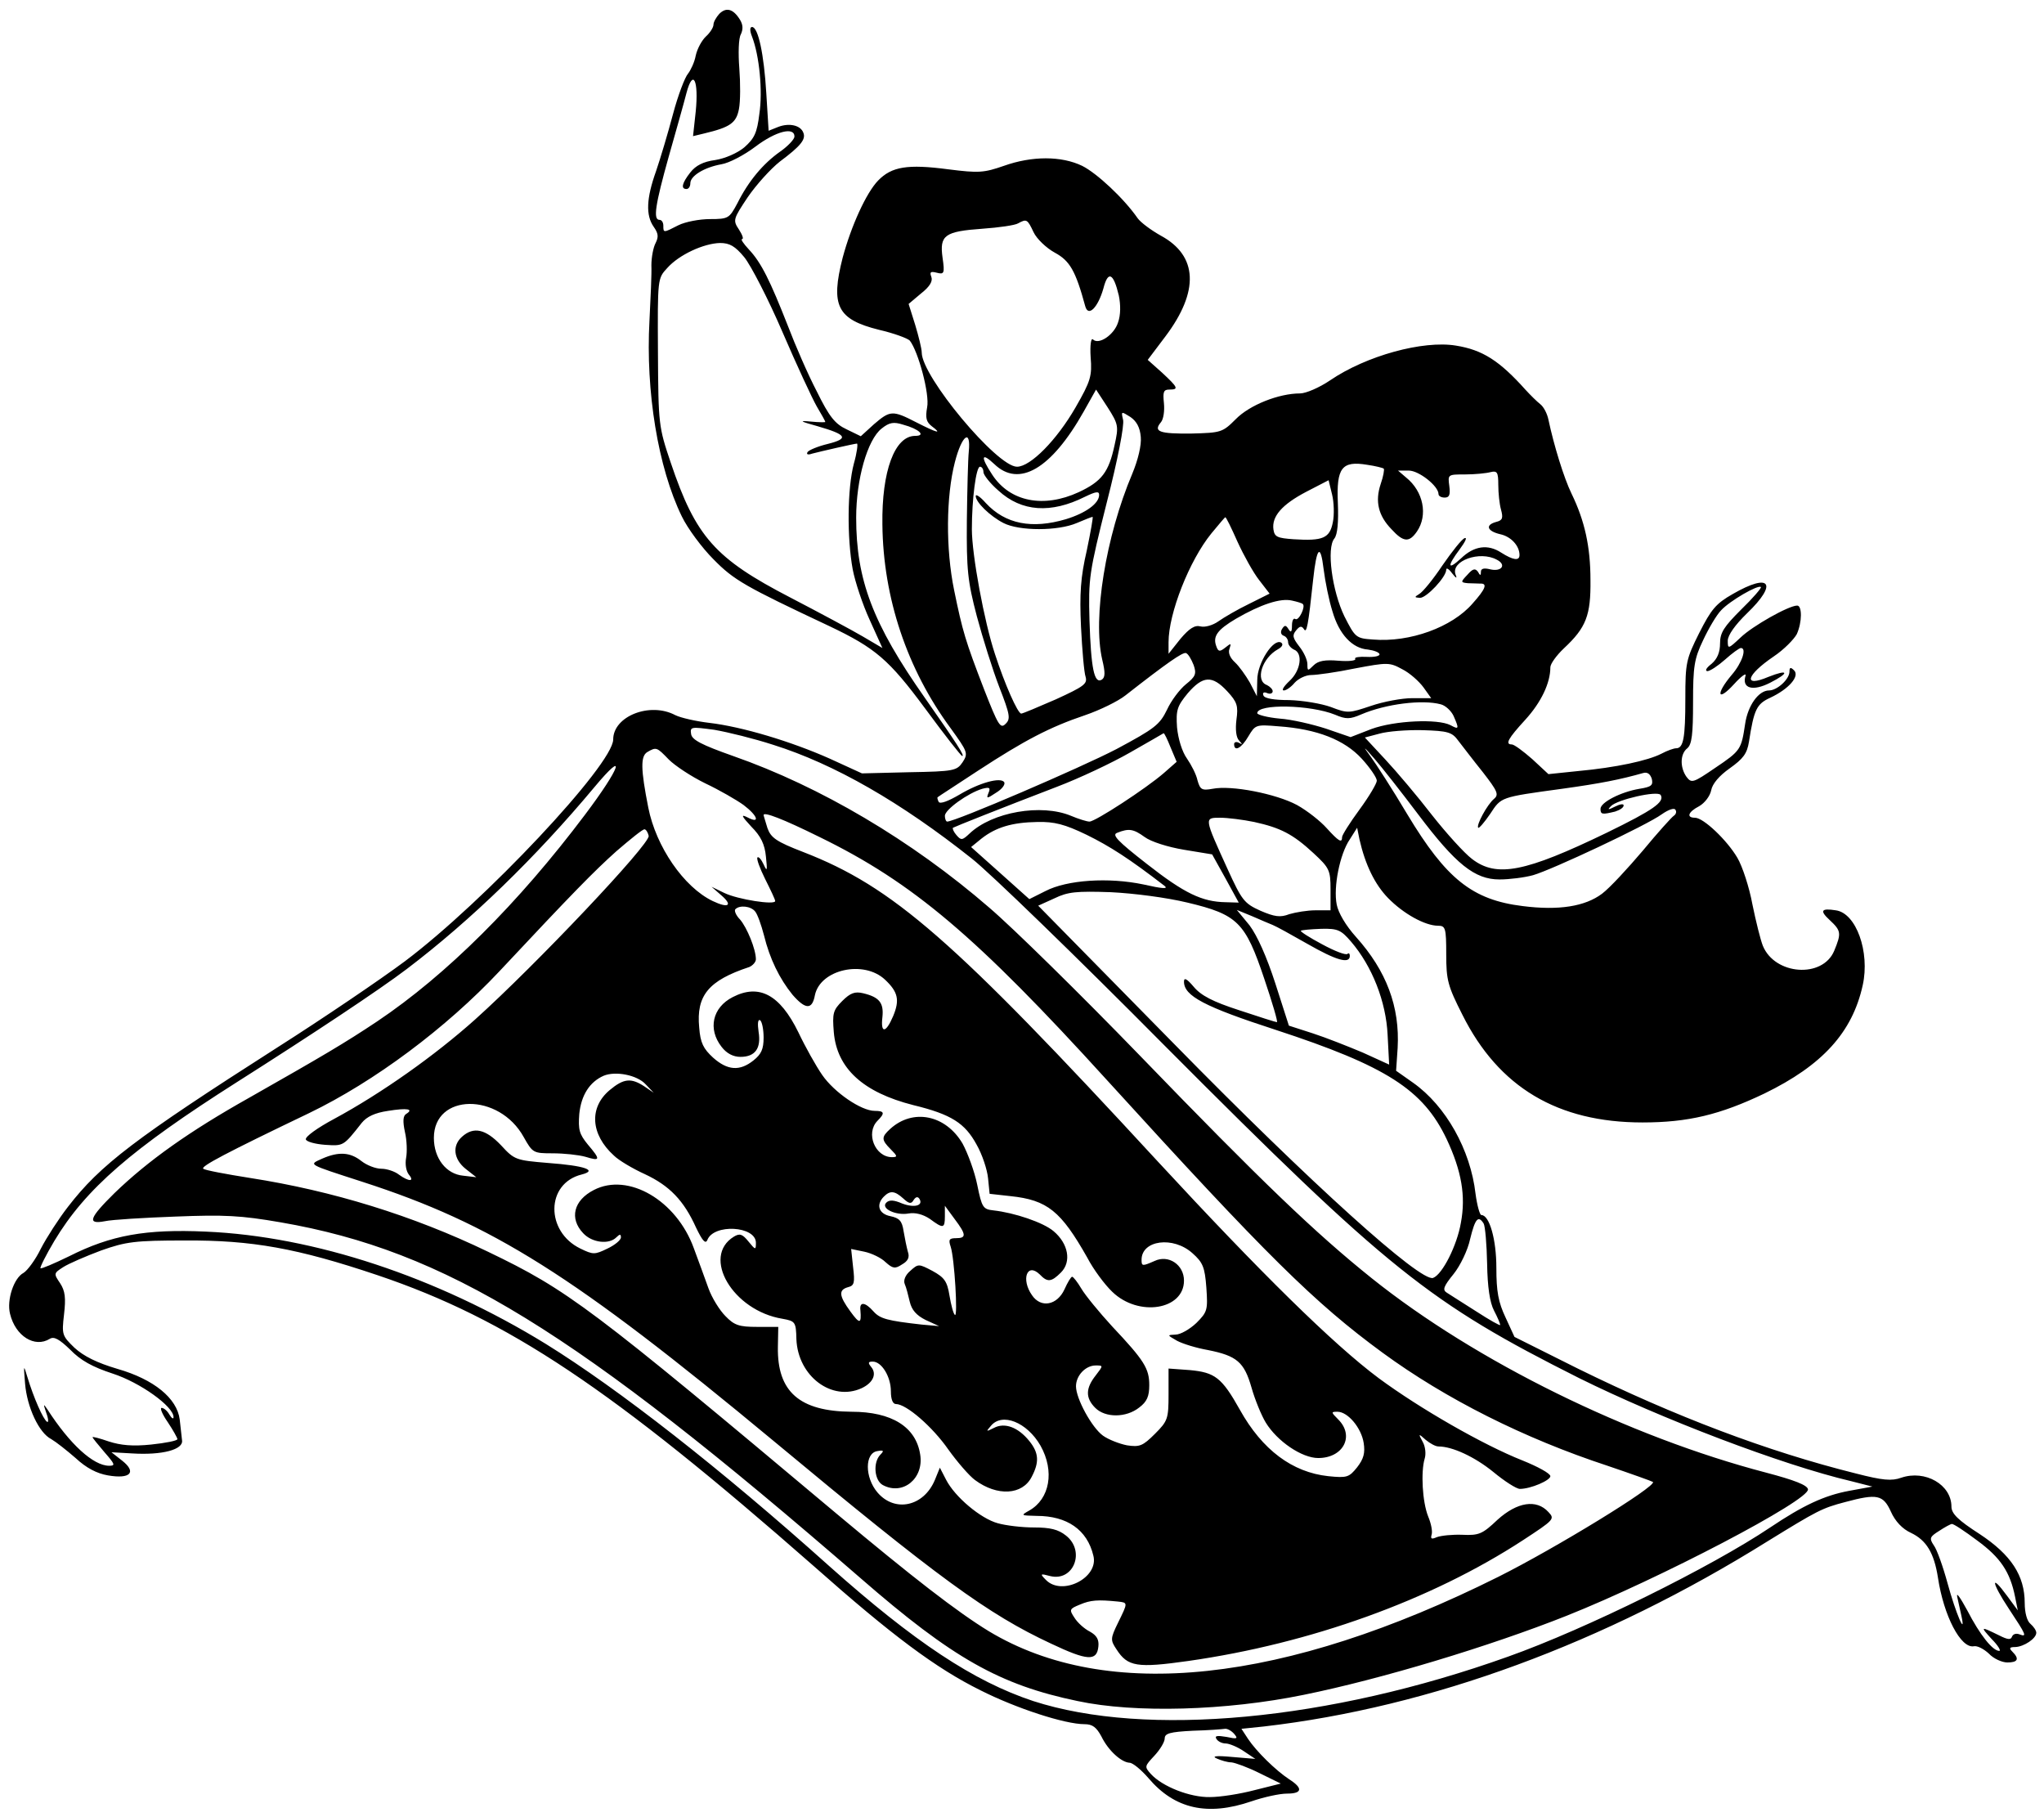 <?xml version="1.0" standalone="no"?>
<!DOCTYPE svg PUBLIC "-//W3C//DTD SVG 20010904//EN"
 "http://www.w3.org/TR/2001/REC-SVG-20010904/DTD/svg10.dtd">
<svg version="1.0" xmlns="http://www.w3.org/2000/svg"
 width="530pt" height="471pt" viewBox="0 0 530 471"
 preserveAspectRatio="xMidYMid meet">
<g transform="translate(0,471) scale(0.1,-0.1)"
fill="#000000" stroke="none">
<path d="M1865 4674 c-8 -9 -15 -21 -15 -28 0 -7 -9 -21 -19 -30 -11 -10 -23
-32 -27 -50 -3 -17 -13 -38 -20 -47 -8 -9 -26 -56 -39 -105 -13 -49 -33 -116
-44 -148 -25 -70 -27 -114 -6 -144 12 -17 13 -26 5 -42 -6 -11 -11 -37 -11
-58 1 -20 -2 -85 -5 -144 -10 -182 22 -380 84 -507 15 -31 52 -81 82 -111 53
-54 81 -70 300 -173 120 -57 155 -87 249 -214 50 -68 93 -123 96 -123 7 0 -13
31 -97 151 -135 192 -178 306 -178 467 0 99 29 202 66 231 20 16 31 18 56 10
41 -11 60 -29 31 -29 -53 0 -87 -91 -85 -230 2 -190 64 -375 177 -528 44 -61
46 -65 31 -88 -15 -22 -22 -24 -139 -26 l-122 -3 -83 38 c-101 45 -228 83
-313 93 -34 4 -74 13 -88 20 -66 35 -161 -3 -161 -63 0 -65 -335 -421 -540
-575 -63 -47 -212 -148 -330 -223 -371 -237 -460 -305 -544 -414 -24 -31 -55
-79 -70 -108 -14 -29 -35 -57 -45 -63 -25 -13 -44 -70 -35 -106 14 -58 64 -89
103 -65 11 7 25 -1 53 -28 27 -28 58 -45 110 -62 71 -23 158 -85 158 -113 0
-6 -5 -3 -11 7 -5 9 -14 17 -20 17 -5 0 2 -17 16 -37 14 -21 25 -41 25 -44 0
-4 -30 -10 -68 -14 -48 -5 -79 -2 -110 8 -23 8 -42 13 -42 11 0 -2 14 -19 31
-39 27 -31 29 -35 12 -35 -41 0 -102 56 -160 146 -11 16 -11 15 -3 -9 6 -16 6
-26 2 -23 -10 6 -35 63 -51 116 -10 33 -10 33 -6 -17 5 -61 36 -128 68 -144
12 -7 40 -29 63 -49 28 -26 55 -40 84 -45 58 -10 75 8 37 38 l-28 22 53 -3
c79 -5 134 10 130 34 -1 10 -4 35 -6 54 -7 55 -67 104 -161 131 -54 16 -88 33
-112 55 -32 31 -33 34 -27 86 5 43 3 61 -10 81 -17 25 -17 26 8 42 14 9 58 28
98 43 65 23 88 26 218 26 173 1 291 -20 499 -90 338 -114 607 -294 1132 -755
202 -179 316 -264 431 -321 93 -47 219 -88 270 -88 21 0 31 -8 44 -32 18 -37
52 -67 73 -68 8 0 30 -18 49 -40 68 -80 153 -99 267 -60 32 11 73 20 92 20 40
0 42 14 6 37 -35 23 -85 72 -107 105 l-17 26 58 6 c433 50 883 216 1306 480
130 80 141 86 202 102 82 22 98 19 118 -25 11 -25 30 -45 52 -55 40 -19 60
-52 70 -116 15 -99 59 -184 93 -178 9 2 26 -7 39 -19 12 -13 34 -23 48 -23 27
0 32 9 13 28 -9 9 -8 12 8 12 22 1 54 22 54 37 0 6 -7 16 -15 23 -9 7 -15 29
-15 54 0 71 -35 125 -117 179 -56 36 -73 53 -73 71 0 57 -68 96 -130 75 -25
-9 -48 -7 -118 11 -229 57 -469 148 -721 272 l-164 82 -23 50 c-19 40 -24 68
-24 129 0 74 -18 137 -39 137 -4 0 -11 25 -15 55 -13 114 -77 228 -162 288
l-44 31 4 59 c6 107 -29 200 -108 288 -27 30 -46 63 -50 84 -9 45 8 131 34
169 l19 30 6 -30 c15 -66 40 -117 74 -152 40 -41 96 -72 130 -72 19 0 21 -6
21 -74 0 -67 4 -82 42 -157 94 -188 247 -279 467 -279 118 0 201 20 316 75
150 73 228 158 255 281 19 86 -17 187 -70 194 -38 6 -42 -1 -16 -25 30 -28 31
-34 12 -80 -30 -72 -154 -63 -185 13 -6 15 -18 63 -27 107 -8 44 -26 99 -39
121 -27 46 -88 104 -110 104 -23 0 -18 15 11 30 14 8 28 26 31 41 3 17 21 38
48 57 35 25 45 38 50 69 13 84 20 98 55 114 49 23 77 56 62 71 -9 9 -12 8 -12
-3 0 -20 -32 -49 -53 -49 -27 0 -55 -39 -62 -87 -10 -66 -11 -69 -78 -114 -57
-39 -61 -40 -74 -23 -17 24 -17 59 2 74 12 10 15 37 15 119 0 93 3 113 26 161
14 30 35 66 47 78 22 24 96 67 103 60 2 -2 -21 -29 -51 -58 -45 -45 -55 -60
-55 -88 0 -23 -7 -40 -22 -53 -13 -10 -18 -18 -11 -19 7 0 28 14 46 30 19 17
37 30 41 30 16 0 3 -39 -24 -70 -42 -50 -37 -71 6 -24 19 21 33 31 30 22 -10
-33 19 -41 64 -18 51 26 48 36 -5 15 -66 -28 -58 4 14 53 27 18 53 45 60 58
14 31 14 74 1 74 -22 0 -116 -53 -147 -83 -32 -30 -33 -30 -33 -8 0 14 19 41
50 71 81 78 60 106 -37 50 -44 -25 -56 -40 -87 -101 -34 -68 -36 -77 -36 -170
0 -103 -5 -129 -24 -129 -6 0 -23 -6 -38 -14 -35 -18 -118 -36 -216 -45 l-77
-8 -42 39 c-24 21 -47 38 -53 38 -18 0 -10 15 35 64 41 45 65 95 65 136 0 9
16 31 35 49 58 54 70 86 69 177 0 87 -15 154 -49 224 -20 41 -46 126 -60 192
-3 15 -12 33 -21 40 -9 7 -26 24 -38 37 -68 76 -112 104 -181 115 -85 14 -232
-26 -326 -90 -28 -19 -63 -34 -78 -34 -55 0 -131 -30 -167 -67 -34 -34 -38
-35 -114 -37 -84 -1 -100 5 -80 29 7 8 10 30 8 50 -3 29 -1 35 14 35 25 0 23
5 -19 44 l-37 33 46 61 c88 117 84 209 -12 261 -25 14 -52 34 -60 45 -36 52
-106 117 -144 136 -54 26 -130 26 -203 0 -52 -18 -65 -19 -144 -9 -106 14
-147 7 -182 -29 -31 -32 -70 -118 -92 -200 -32 -125 -14 -160 94 -187 39 -9
74 -22 80 -28 22 -28 52 -139 45 -173 -5 -28 -2 -38 12 -49 28 -21 15 -18 -40
10 -62 32 -68 31 -110 -5 l-34 -31 -37 18 c-30 14 -45 33 -77 98 -23 44 -56
120 -75 170 -46 117 -69 164 -101 198 -14 15 -22 27 -18 27 5 0 1 11 -8 25
-16 24 -15 27 23 84 22 32 59 73 83 92 55 41 68 58 61 75 -7 19 -36 26 -65 15
l-25 -10 -6 97 c-6 101 -21 172 -37 172 -6 0 -6 -10 0 -25 19 -49 28 -141 19
-200 -6 -50 -13 -64 -39 -87 -18 -15 -50 -29 -76 -33 -30 -4 -50 -14 -64 -32
-22 -28 -25 -43 -10 -43 6 0 10 7 10 15 0 19 36 41 80 49 20 3 60 24 89 46 53
40 101 52 101 26 0 -7 -17 -25 -37 -39 -44 -31 -82 -76 -111 -134 -21 -39 -23
-41 -71 -41 -27 0 -64 -7 -82 -16 -39 -20 -39 -20 -39 -1 0 8 -4 15 -10 15
-17 0 -11 39 24 164 19 67 40 141 46 165 17 64 32 33 24 -48 l-7 -64 29 7 c67
16 83 27 90 63 4 20 4 67 1 106 -3 39 -2 78 4 88 6 13 6 25 -3 39 -17 27 -35
32 -53 14z m815 -566 c8 -17 33 -41 55 -53 39 -21 54 -47 79 -139 8 -29 33 -3
47 46 12 47 26 41 40 -18 5 -24 5 -51 -2 -70 -10 -32 -50 -59 -65 -44 -5 5 -8
-15 -6 -46 4 -49 0 -62 -39 -130 -49 -85 -117 -154 -152 -154 -52 0 -247 234
-247 296 0 10 -8 42 -17 72 l-17 54 32 27 c23 18 31 32 27 43 -5 13 -2 15 14
11 19 -5 21 -2 15 39 -8 58 5 68 103 75 43 3 85 9 93 14 22 12 24 11 40 -23z
m-750 -65 c17 -21 62 -108 99 -194 37 -86 77 -172 89 -193 12 -20 22 -38 22
-40 0 -1 -17 -1 -37 1 -32 3 -30 1 17 -12 76 -22 82 -32 26 -46 -25 -6 -49
-16 -52 -21 -4 -6 1 -8 12 -4 23 6 106 25 116 26 3 0 0 -24 -8 -52 -17 -64
-18 -192 -3 -274 6 -32 26 -92 44 -131 l33 -73 -51 30 c-29 17 -113 62 -188
101 -195 101 -245 157 -310 350 -31 92 -32 98 -33 286 -1 191 -1 191 24 218
31 35 95 64 137 65 25 0 39 -8 63 -37z m960 -487 c-15 -70 -33 -94 -93 -122
-91 -42 -178 -25 -224 45 -31 47 -29 60 5 28 64 -62 148 -13 232 136 l32 57
30 -46 c28 -44 29 -49 18 -98z m68 21 c2 -21 -7 -59 -22 -95 -69 -163 -103
-374 -78 -482 8 -33 8 -46 -1 -52 -20 -12 -28 30 -32 153 -3 110 -1 124 45
307 28 109 46 201 42 214 -5 22 -5 22 19 7 16 -11 25 -27 27 -52z m-446 -38
c-2 -19 -4 -99 -5 -179 -1 -127 2 -157 26 -248 15 -56 41 -139 58 -183 28 -72
30 -83 16 -96 -13 -13 -19 -3 -55 89 -49 127 -56 151 -78 258 -22 107 -21 243
2 332 18 70 42 88 36 27z m1076 -44 c2 -2 -1 -20 -8 -40 -15 -45 -6 -82 28
-117 31 -34 46 -35 66 -6 29 42 17 104 -28 140 l-21 18 28 0 c26 0 77 -40 77
-61 0 -5 7 -9 16 -9 12 0 15 7 12 30 -4 30 -4 30 41 30 25 0 55 3 66 6 17 4
20 0 20 -33 0 -21 3 -50 7 -64 6 -22 4 -28 -12 -32 -30 -8 -24 -24 10 -32 28
-6 50 -30 50 -54 0 -16 -17 -13 -47 6 -35 23 -71 18 -105 -15 -35 -32 -36 -20
-3 24 14 19 20 31 13 29 -8 -3 -33 -35 -58 -71 -24 -36 -51 -69 -60 -74 -13
-8 -13 -9 2 -10 17 0 68 54 68 73 0 6 7 2 15 -9 11 -14 14 -15 9 -3 -12 35 63
62 107 38 26 -13 13 -32 -17 -25 -16 4 -24 2 -24 -6 0 -11 -2 -11 -8 0 -7 9
-13 8 -27 -8 -18 -19 -18 -20 1 -22 10 0 25 -1 32 -1 20 1 14 -14 -20 -52 -53
-61 -162 -101 -258 -93 -44 3 -46 5 -74 60 -32 66 -47 177 -26 202 8 10 11 42
9 92 -4 91 10 110 76 99 21 -3 41 -8 43 -10z m-1038 -9 c0 -7 17 -29 39 -48
60 -55 136 -60 224 -16 29 14 37 15 37 5 0 -22 -34 -47 -86 -63 -88 -26 -157
-13 -208 42 -14 16 -26 24 -26 18 0 -16 37 -52 72 -70 41 -21 141 -21 190 0
21 9 39 16 41 16 2 0 -5 -39 -15 -87 -16 -69 -19 -112 -15 -198 3 -60 8 -119
12 -130 5 -18 -5 -25 -77 -58 -46 -20 -86 -37 -90 -37 -9 0 -43 77 -68 154
-28 84 -60 258 -60 324 0 79 11 162 21 162 5 0 9 -6 9 -14z m906 -130 c-8 -41
-25 -49 -102 -44 -42 3 -49 6 -52 25 -5 34 22 65 85 98 l58 30 9 -37 c5 -20 6
-53 2 -72z m-247 -51 c16 -35 41 -80 56 -99 l27 -35 -54 -27 c-29 -14 -65 -35
-79 -45 -14 -10 -35 -16 -46 -13 -15 4 -29 -5 -52 -32 l-31 -39 0 30 c0 75 54
212 111 282 19 23 35 42 36 42 2 1 16 -28 32 -64z m246 -180 c17 -59 51 -96
92 -99 15 -2 29 -7 30 -12 1 -5 -14 -8 -33 -7 -19 1 -33 -1 -30 -5 3 -5 -17
-7 -43 -5 -35 3 -53 0 -65 -12 -15 -15 -16 -15 -16 3 0 11 -9 31 -21 46 -17
22 -19 29 -8 42 9 11 14 12 20 3 7 -12 11 7 24 129 9 84 19 94 27 27 4 -32 14
-82 23 -110z m-77 19 c8 -6 -10 -44 -19 -39 -5 4 -9 -4 -9 -17 0 -17 -3 -19
-9 -9 -7 11 -10 11 -17 0 -4 -7 -3 -14 4 -17 7 -2 12 -10 12 -17 0 -7 7 -15
15 -19 24 -9 18 -54 -11 -81 -15 -14 -22 -25 -15 -25 6 0 19 9 28 20 10 11 29
20 43 20 14 0 65 7 113 17 85 16 90 16 123 -2 20 -10 44 -32 55 -47 l20 -28
-49 0 c-27 0 -75 -9 -107 -20 -57 -19 -60 -20 -104 -3 -25 9 -73 17 -108 18
-39 0 -64 4 -67 12 -3 7 1 10 10 6 7 -3 14 -1 14 5 0 5 -7 12 -15 16 -31 11
-13 70 29 93 11 6 14 13 8 17 -20 12 -62 -53 -62 -97 l-1 -42 -18 35 c-11 19
-28 43 -39 53 -13 12 -18 25 -14 35 5 15 4 15 -11 3 -14 -11 -18 -11 -23 3
-10 26 2 43 51 72 64 37 115 54 145 47 14 -3 27 -7 28 -9z m-283 -158 c8 -23
5 -30 -20 -50 -16 -13 -38 -42 -49 -66 -19 -39 -32 -49 -131 -102 -92 -48
-418 -188 -439 -188 -3 0 -6 7 -6 15 0 16 60 59 97 70 19 5 22 3 16 -11 -6
-15 -4 -15 20 1 15 9 24 21 21 27 -9 14 -64 -1 -116 -32 -29 -17 -50 -25 -54
-19 -3 6 -4 11 -3 12 2 2 49 32 105 69 121 79 186 113 278 144 38 13 85 36
104 51 110 86 148 112 157 110 6 -2 14 -16 20 -31z m87 -68 c26 -28 29 -38 24
-74 -3 -25 -1 -46 7 -54 9 -10 9 -11 0 -6 -7 4 -13 2 -13 -3 0 -21 19 -11 37
20 18 30 19 31 78 26 100 -7 171 -35 216 -84 21 -23 39 -49 39 -57 0 -7 -20
-41 -45 -75 -25 -34 -45 -66 -45 -71 0 -17 -9 -11 -40 23 -16 18 -50 45 -77
60 -54 29 -170 52 -219 42 -28 -5 -32 -2 -39 22 -3 15 -16 40 -27 56 -13 18
-23 51 -26 81 -3 45 0 55 28 89 39 45 63 47 102 5z m554 -34 c12 -3 27 -17 33
-30 15 -34 14 -36 -8 -24 -33 17 -145 12 -205 -10 l-54 -21 -64 22 c-34 11
-89 24 -120 26 -32 3 -58 10 -58 14 0 25 138 22 202 -4 28 -12 38 -12 68 1 63
27 158 39 206 26z m-1731 -105 c159 -50 331 -149 515 -295 47 -37 272 -255
500 -485 581 -583 685 -666 1075 -862 212 -105 526 -225 705 -267 l55 -14 -60
-11 c-65 -12 -120 -38 -205 -95 -152 -102 -477 -263 -680 -335 -464 -166 -938
-210 -1231 -115 -154 51 -308 153 -529 350 -281 252 -546 459 -735 576 -283
174 -601 279 -881 291 -156 7 -246 -9 -355 -64 -39 -19 -72 -33 -74 -31 -2 2
14 34 36 71 81 135 200 238 474 412 194 123 369 239 440 293 166 126 334 289
486 471 86 103 68 51 -24 -71 -173 -230 -360 -416 -539 -536 -84 -56 -140 -89
-332 -198 -155 -87 -262 -163 -349 -247 -66 -65 -72 -82 -25 -73 18 4 101 9
183 12 127 5 169 3 273 -15 428 -74 764 -281 1504 -923 238 -207 360 -276 562
-318 149 -32 386 -25 586 16 202 41 483 126 682 205 241 96 631 300 626 328
-2 11 -36 24 -108 43 -356 93 -753 288 -1023 504 -146 117 -285 250 -602 578
-153 158 -329 331 -390 383 -201 174 -438 314 -664 393 -82 29 -107 42 -109
57 -3 19 0 19 60 11 35 -6 104 -23 153 -39z m1776 11 c11 -14 39 -51 64 -82
38 -49 42 -58 29 -69 -18 -15 -47 -69 -41 -75 2 -2 16 14 31 36 29 44 25 43
186 65 101 14 151 24 211 41 11 3 18 -3 22 -15 4 -17 -1 -21 -32 -26 -48 -8
-101 -35 -101 -52 0 -15 5 -15 38 -7 12 4 22 10 22 16 0 5 -10 3 -22 -3 -18
-9 -21 -9 -11 1 16 17 121 41 129 29 11 -18 -19 -39 -140 -98 -211 -102 -285
-117 -349 -68 -20 15 -67 67 -104 114 -37 48 -92 113 -121 144 l-53 57 38 10
c21 6 71 10 112 9 65 -2 76 -5 92 -27z m-746 -17 l16 -38 -33 -29 c-46 -40
-178 -126 -193 -126 -7 0 -29 7 -48 15 -77 32 -204 10 -263 -46 -19 -18 -22
-18 -34 -4 -7 8 -11 17 -9 19 5 3 123 50 269 106 58 22 143 62 190 89 47 27
86 49 87 50 2 1 10 -16 18 -36z m642 -174 c98 -130 147 -169 211 -169 26 0 65
5 87 11 49 14 294 129 334 158 17 12 32 17 35 12 4 -5 2 -12 -4 -16 -5 -3 -42
-44 -80 -90 -39 -46 -86 -97 -106 -112 -44 -33 -112 -44 -206 -32 -130 16
-198 70 -299 238 -38 64 -82 132 -96 151 -20 27 -18 26 10 -6 20 -23 71 -88
114 -145z m-1943 142 c16 -16 58 -44 95 -62 36 -17 81 -43 99 -56 37 -28 44
-50 10 -32 -18 9 -15 3 10 -24 25 -25 35 -46 38 -78 4 -37 3 -40 -6 -20 -6 13
-13 21 -16 18 -3 -3 6 -28 20 -56 14 -28 26 -53 26 -57 0 -11 -97 4 -132 21
l-33 16 24 -21 c32 -27 21 -36 -21 -16 -75 36 -147 141 -167 242 -20 101 -20
133 -3 144 24 14 25 13 56 -19z m391 -201 c242 -118 407 -258 746 -631 414
-455 538 -577 714 -706 164 -120 367 -222 583 -293 62 -21 115 -40 118 -42 10
-11 -253 -172 -401 -246 -555 -277 -1014 -326 -1321 -141 -82 50 -198 140
-394 304 -641 538 -697 580 -905 680 -195 94 -404 158 -616 191 -63 10 -117
20 -122 24 -7 6 57 40 274 144 170 82 356 221 494 368 191 204 245 259 303
311 36 31 68 57 73 57 4 0 9 -8 11 -17 4 -21 -292 -334 -450 -476 -104 -93
-242 -191 -366 -258 -43 -23 -75 -46 -73 -53 2 -6 24 -12 50 -14 48 -3 47 -4
95 57 13 16 34 26 68 31 50 8 68 5 47 -8 -8 -5 -9 -19 -3 -47 5 -21 6 -51 3
-67 -3 -16 0 -34 7 -43 16 -19 0 -19 -26 0 -10 8 -31 15 -45 15 -15 0 -38 9
-52 20 -29 23 -59 25 -102 6 -35 -16 -40 -13 105 -60 337 -109 547 -241 1065
-671 428 -356 557 -450 720 -526 95 -45 119 -46 123 -8 2 18 -4 29 -22 39 -14
7 -32 23 -40 36 -14 21 -13 23 14 34 28 12 47 13 98 8 27 -3 27 -2 1 -55 -20
-41 -20 -45 -4 -69 29 -45 53 -49 187 -30 315 45 628 157 867 313 81 53 83 55
66 73 -31 34 -81 26 -132 -20 -39 -37 -48 -41 -91 -39 -26 1 -55 -2 -66 -6
-14 -6 -17 -5 -14 6 3 8 -1 29 -9 48 -15 38 -19 115 -9 149 4 12 2 32 -5 44
-12 22 -11 22 8 5 11 -9 25 -17 33 -17 36 0 94 -27 142 -66 29 -24 60 -44 69
-44 28 0 79 22 79 33 0 7 -33 25 -73 41 -101 40 -265 134 -372 213 -118 88
-306 273 -574 563 -530 575 -686 711 -918 801 -70 27 -84 37 -93 62 -5 17 -10
32 -10 34 0 9 50 -10 145 -57z m1127 39 c68 -15 100 -31 154 -81 41 -38 44
-44 44 -94 l0 -54 -39 0 c-21 0 -51 -5 -68 -10 -23 -9 -38 -7 -75 9 -42 19
-48 27 -85 108 -61 134 -61 133 -19 133 19 0 59 -5 88 -11z m-435 -33 c61 -30
111 -62 203 -133 10 -8 -7 -7 -55 4 -90 19 -198 12 -254 -17 l-42 -21 -76 68
-75 67 27 22 c37 29 79 42 145 43 44 1 71 -6 127 -33z m151 -6 c16 -12 60 -26
102 -33 l73 -12 35 -63 34 -62 -34 1 c-61 1 -107 23 -204 99 -77 60 -92 76
-77 81 30 12 42 10 71 -11z m111 -170 c130 -31 150 -51 199 -197 21 -62 36
-113 33 -113 -3 0 -47 14 -98 31 -68 22 -99 38 -118 61 -17 20 -25 25 -25 13
0 -37 53 -65 238 -125 287 -94 382 -155 443 -283 39 -83 50 -148 37 -217 -10
-59 -48 -134 -72 -143 -32 -12 -316 244 -672 607 l-352 358 42 19 c35 17 57
19 146 16 61 -3 145 -14 199 -27z m-1121 -23 c6 -7 16 -35 23 -62 15 -61 40
-112 74 -154 34 -39 51 -39 58 -1 14 67 127 92 182 40 34 -32 38 -53 21 -94
-19 -45 -33 -46 -28 -3 4 37 -8 52 -50 62 -21 5 -33 1 -54 -20 -24 -24 -26
-32 -22 -81 8 -94 76 -156 206 -189 99 -24 134 -47 164 -102 15 -26 28 -66 30
-88 l4 -40 54 -6 c96 -10 131 -39 199 -159 16 -31 46 -71 65 -89 68 -66 186
-47 186 29 0 41 -40 68 -76 51 -32 -14 -34 -14 -34 3 0 51 82 62 132 17 27
-24 32 -36 36 -89 4 -58 3 -63 -26 -92 -17 -16 -41 -30 -54 -30 -22 -1 -22 -1
4 -16 15 -8 51 -19 80 -24 75 -15 94 -31 113 -97 9 -32 26 -73 37 -91 30 -49
94 -92 136 -92 65 0 95 57 52 100 -19 19 -19 20 -2 20 27 0 62 -42 68 -81 4
-26 0 -41 -17 -63 -21 -26 -26 -28 -75 -23 -93 10 -171 68 -229 172 -47 84
-65 97 -130 103 l-55 4 0 -67 c0 -63 -2 -69 -35 -102 -32 -32 -40 -35 -73 -30
-20 4 -48 15 -62 25 -29 21 -70 96 -70 128 0 28 25 54 51 54 20 0 20 0 0 -26
-26 -33 -27 -58 -1 -84 26 -26 80 -26 114 1 20 15 26 29 26 58 0 43 -13 64
-96 152 -34 37 -70 81 -80 98 -10 17 -21 31 -24 31 -3 0 -12 -15 -20 -33 -19
-41 -61 -49 -84 -15 -29 41 -13 86 20 54 20 -21 30 -20 55 5 28 28 19 75 -19
107 -27 23 -102 48 -156 54 -27 3 -30 7 -42 66 -7 35 -25 83 -38 107 -44 75
-129 92 -188 38 -23 -21 -23 -28 2 -53 17 -17 18 -20 3 -20 -44 0 -69 62 -38
94 20 20 19 26 -7 26 -35 0 -105 48 -136 93 -16 23 -44 73 -62 111 -48 98
-102 126 -170 91 -53 -27 -65 -83 -29 -129 13 -17 30 -26 49 -26 38 0 54 22
47 65 -3 21 -2 33 4 30 5 -4 9 -24 9 -45 0 -30 -6 -43 -26 -59 -36 -29 -68
-26 -105 7 -25 23 -33 38 -36 78 -8 83 24 122 130 157 9 4 17 13 17 20 0 26
-23 82 -41 103 -11 11 -16 24 -12 27 11 11 40 8 51 -6z m1342 -35 c8 -3 48
-25 90 -49 75 -43 110 -53 110 -31 0 6 -3 8 -6 5 -4 -4 -33 7 -66 25 -32 17
-57 33 -55 35 3 2 26 4 53 5 43 1 51 -3 77 -33 55 -64 91 -156 95 -242 l4 -77
-68 31 c-38 16 -96 39 -130 50 l-62 20 -35 109 c-23 71 -47 124 -67 151 l-33
40 39 -16 c21 -9 46 -20 54 -23z m-1626 -413 l21 -22 -25 17 c-34 22 -53 20
-89 -10 -54 -45 -50 -115 11 -170 12 -12 49 -34 80 -48 64 -30 101 -68 133
-139 16 -33 24 -43 29 -32 16 43 126 37 126 -7 0 -19 -1 -19 -19 3 -16 20 -23
22 -38 13 -85 -52 -3 -192 126 -213 33 -6 35 -8 36 -53 4 -96 92 -162 169
-127 30 14 40 37 25 55 -9 11 -8 14 4 14 23 0 47 -39 47 -77 0 -21 5 -33 13
-33 27 0 95 -59 136 -118 23 -32 54 -68 69 -79 58 -43 123 -39 147 8 20 38 19
62 -6 93 -29 36 -64 49 -92 34 -20 -10 -21 -10 -8 5 29 36 94 10 129 -51 37
-66 24 -138 -29 -168 -23 -13 -22 -13 19 -14 79 0 131 -36 147 -103 15 -57
-81 -106 -123 -63 -16 16 -15 17 11 10 61 -15 92 65 41 105 -20 16 -41 21 -83
21 -31 0 -73 5 -94 11 -44 12 -111 68 -134 113 l-16 31 -13 -32 c-29 -69 -104
-85 -149 -32 -33 39 -33 102 0 107 16 3 18 1 8 -9 -20 -20 -16 -67 6 -79 52
-28 107 17 97 79 -11 72 -74 111 -178 111 -135 1 -193 52 -191 168 l1 52 -55
0 c-46 0 -59 4 -82 28 -15 15 -35 47 -44 72 -9 25 -26 72 -38 104 -45 124
-170 197 -259 151 -53 -27 -64 -74 -28 -112 23 -25 67 -30 86 -11 9 9 12 9 12
0 0 -7 -16 -20 -35 -29 -33 -16 -37 -16 -70 0 -91 44 -90 169 3 192 43 11 8
23 -87 30 -84 7 -87 8 -122 46 -40 42 -71 49 -101 22 -26 -23 -22 -58 9 -83
l28 -22 -34 4 c-44 4 -76 45 -76 98 0 116 169 118 233 2 23 -41 25 -42 75 -42
29 0 67 -4 85 -9 39 -12 40 -8 6 32 -22 27 -25 38 -22 79 5 49 27 83 63 99 31
13 87 2 109 -22z m668 -296 c15 -14 21 -15 27 -4 6 9 11 9 15 3 11 -18 -14
-24 -45 -12 -21 9 -33 10 -41 2 -15 -15 25 -34 58 -28 17 3 37 -2 55 -14 35
-26 39 -25 39 7 l0 27 25 -34 c31 -41 31 -50 4 -50 -18 0 -20 -4 -14 -22 10
-30 19 -185 11 -177 -4 3 -10 26 -14 50 -6 37 -13 47 -44 64 -36 19 -37 19
-58 0 -13 -11 -18 -25 -14 -34 4 -9 9 -29 13 -46 5 -21 17 -35 41 -47 l35 -16
-45 4 c-89 10 -108 15 -125 34 -22 25 -37 26 -34 3 3 -36 -2 -36 -26 -3 -30
41 -31 56 -6 63 16 4 18 11 13 52 l-5 47 34 -7 c19 -4 44 -16 55 -27 19 -17
25 -18 43 -6 16 9 20 19 15 33 -3 11 -8 35 -11 53 -4 27 -11 34 -34 39 -31 6
-38 30 -17 51 16 16 28 15 50 -5z m1505 -65 c4 -7 8 -54 9 -104 1 -61 7 -101
18 -122 9 -17 16 -34 16 -37 0 -3 -28 13 -62 35 -35 22 -69 44 -77 49 -11 7
-8 16 18 48 17 21 37 62 43 91 13 53 21 62 35 40z m1280 -822 c60 -44 85 -81
98 -146 l7 -35 -28 38 c-44 60 -40 34 5 -34 45 -68 48 -74 27 -66 -8 3 -16 1
-19 -6 -3 -9 -11 -8 -33 3 -49 24 -50 24 -20 -9 17 -17 25 -31 20 -31 -17 0
-50 41 -83 105 -18 33 -29 49 -26 35 3 -14 8 -36 11 -50 12 -55 -15 8 -36 85
-12 44 -28 89 -36 99 -12 18 -10 22 14 37 15 10 30 18 33 18 4 1 34 -19 66
-43z m-1927 -501 c11 -13 8 -14 -20 -8 -24 4 -31 3 -26 -5 4 -7 15 -12 24 -12
9 0 31 -9 47 -20 l30 -20 -60 5 c-42 4 -54 2 -40 -4 11 -5 28 -10 38 -10 10
-1 43 -13 73 -28 l55 -27 -68 -17 c-38 -10 -89 -18 -116 -18 -51 -1 -123 27
-153 60 -17 19 -16 20 9 47 15 16 27 36 27 45 0 13 13 17 73 20 39 1 77 4 83
5 6 1 17 -5 24 -13z"/>
</g>
</svg>
